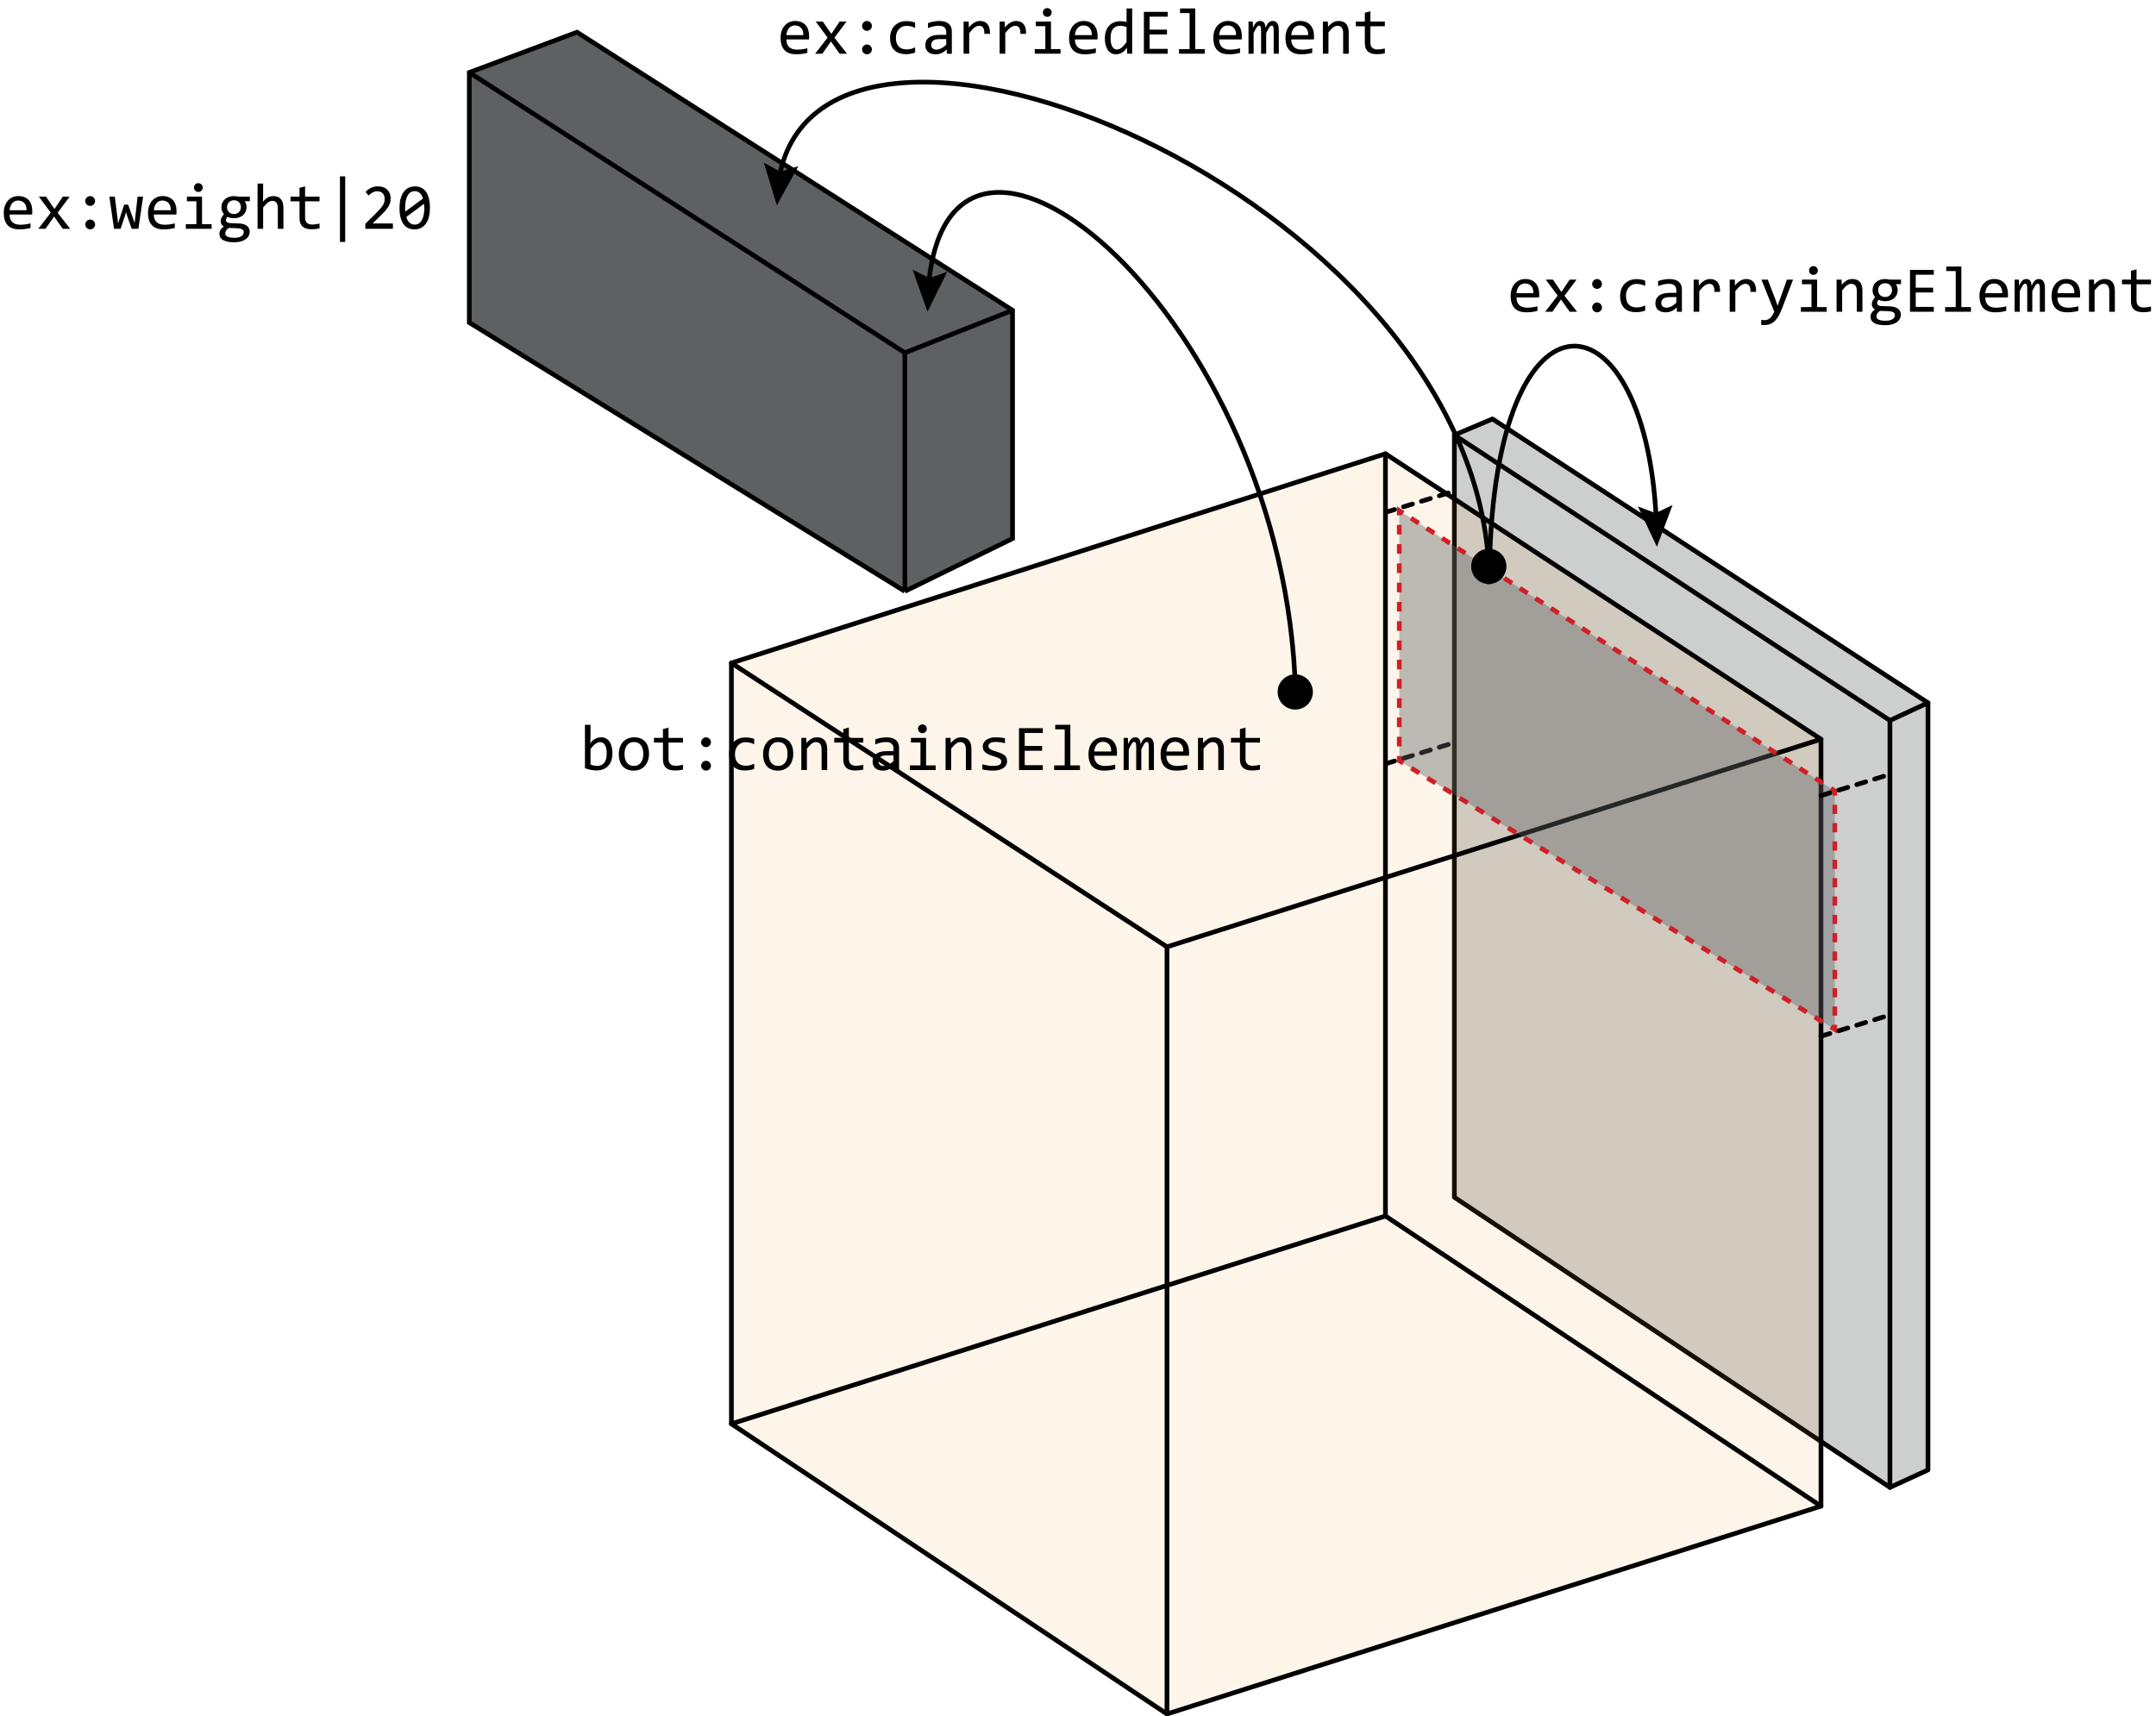 <?xml version="1.0" encoding="utf-8"?>
<!-- Generator: Adobe Illustrator 16.0.0, SVG Export Plug-In . SVG Version: 6.00 Build 0)  -->
<!DOCTYPE svg PUBLIC "-//W3C//DTD SVG 1.1//EN" "http://www.w3.org/Graphics/SVG/1.1/DTD/svg11.dtd">
<svg version="1.1" id="Layer_1" xmlns="http://www.w3.org/2000/svg" xmlns:xlink="http://www.w3.org/1999/xlink" x="0px" y="0px"
	 width="345.141px" height="274.785px" viewBox="0 0 345.141 274.785" enable-background="new 0 0 345.141 274.785"
	 xml:space="preserve">
<g>
	<g>
		<g opacity="0.8">
			<polygon fill="#C1C3C3" points="232.822,69.649 232.822,191.682 302.547,238.135 308.637,235.336 308.637,112.518 
				238.915,67.073 			"/>
		</g>
		<g>
			
				<polygon fill="none" stroke="#000000" stroke-width="0.75" stroke-linecap="round" stroke-linejoin="round" stroke-miterlimit="10" points="
				232.822,69.649 232.822,191.682 302.547,238.135 308.637,235.336 308.637,112.518 238.915,67.073 			"/>
		</g>
		
			<line fill="none" stroke="#000000" stroke-width="0.75" stroke-linecap="round" stroke-linejoin="round" stroke-miterlimit="10" x1="302.547" y1="115.348" x2="308.637" y2="112.518"/>
		
			<line fill="none" stroke="#000000" stroke-width="0.75" stroke-linecap="round" stroke-linejoin="round" stroke-miterlimit="10" x1="232.822" y1="69.649" x2="302.547" y2="115.348"/>
		
			<line fill="none" stroke="#000000" stroke-width="0.75" stroke-linecap="round" stroke-linejoin="round" stroke-miterlimit="10" x1="302.547" y1="115.348" x2="302.547" y2="238.135"/>
	</g>
	<g>
		<polygon opacity="0.1" fill="#F8982C" enable-background="new    " points="291.51,241.135 186.814,274.41 117.087,227.957 
			117.087,106.146 221.788,72.649 291.51,118.348 		"/>
		
			<polyline fill="none" stroke="#000000" stroke-width="0.75" stroke-linecap="round" stroke-linejoin="round" stroke-miterlimit="10" points="
			221.788,72.649 221.788,194.682 117.087,227.957 		"/>
		<g>
			
				<path fill="none" stroke="#000000" stroke-width="0.75" stroke-linecap="round" stroke-linejoin="round" stroke-miterlimit="10" d="
				M291.51,241.135"/>
			
				<polyline fill="none" stroke="#000000" stroke-width="0.75" stroke-linecap="round" stroke-linejoin="round" stroke-miterlimit="10" points="
				186.814,274.41 186.814,151.592 291.51,118.348 			"/>
		</g>
		
			<line fill="none" stroke="#000000" stroke-width="0.75" stroke-linecap="round" stroke-linejoin="round" stroke-miterlimit="10" x1="117.087" y1="106.146" x2="186.814" y2="151.592"/>
		
			<polygon fill="none" stroke="#000000" stroke-width="0.75" stroke-linecap="round" stroke-linejoin="round" stroke-miterlimit="10" points="
			291.51,241.135 186.814,274.41 117.087,227.957 117.087,106.146 221.788,72.649 291.51,118.348 		"/>
		
			<line fill="none" stroke="#000000" stroke-width="0.75" stroke-linecap="round" stroke-linejoin="round" stroke-miterlimit="10" x1="221.788" y1="194.682" x2="291.51" y2="241.135"/>
	</g>
	<g>
		
			<line fill="none" stroke="#000000" stroke-width="0.75" stroke-linecap="round" stroke-linejoin="round" stroke-miterlimit="10" stroke-dasharray="1.5" x1="221.812" y1="122.283" x2="232.822" y2="118.891"/>
		<polygon opacity="0.4" fill="#5D6162" enable-background="new    " points="293.726,164.816 224,121.791 224,81.75 
			293.726,126.625 		"/>
		<g>
			<g>
				<polyline fill="none" stroke="#CE2026" stroke-width="0.75" stroke-miterlimit="10" points="293.726,164.066 293.726,164.816 
					293.088,164.422 				"/>
				
					<line fill="none" stroke="#CE2026" stroke-width="0.75" stroke-miterlimit="10" stroke-dasharray="1.518,1.518" x1="291.795" y1="163.625" x2="225.288" y2="122.584"/>
				<polyline fill="none" stroke="#CE2026" stroke-width="0.75" stroke-miterlimit="10" points="224.64,122.186 224,121.791 
					224,121.041 				"/>
				
					<line fill="none" stroke="#CE2026" stroke-width="0.75" stroke-miterlimit="10" stroke-dasharray="1.542,1.542" x1="224" y1="119.5" x2="224" y2="83.271"/>
				<polyline fill="none" stroke="#CE2026" stroke-width="0.75" stroke-miterlimit="10" points="224,82.5 224,81.75 224.631,82.157 
									"/>
				
					<line fill="none" stroke="#CE2026" stroke-width="0.75" stroke-miterlimit="10" stroke-dasharray="1.48,1.48" x1="225.877" y1="82.958" x2="292.474" y2="125.818"/>
				<polyline fill="none" stroke="#CE2026" stroke-width="0.75" stroke-miterlimit="10" points="293.095,126.219 293.726,126.625 
					293.726,127.375 				"/>
				
					<line fill="none" stroke="#CE2026" stroke-width="0.75" stroke-miterlimit="10" stroke-dasharray="1.468,1.468" x1="293.726" y1="128.844" x2="293.726" y2="163.332"/>
			</g>
		</g>
		
			<line fill="none" stroke="#000000" stroke-width="0.75" stroke-linecap="round" stroke-linejoin="round" stroke-miterlimit="10" stroke-dasharray="1.5" x1="221.812" y1="82.02" x2="232.822" y2="78.628"/>
		
			<line fill="none" stroke="#000000" stroke-width="0.75" stroke-linecap="round" stroke-linejoin="round" stroke-miterlimit="10" stroke-dasharray="1.5" x1="291.5" y1="127.381" x2="302.51" y2="123.988"/>
		
			<line fill="none" stroke="#000000" stroke-width="0.75" stroke-linecap="round" stroke-linejoin="round" stroke-miterlimit="10" stroke-dasharray="1.5" x1="291.5" y1="165.904" x2="302.51" y2="162.512"/>
	</g>
</g>
<g enable-background="new    ">
	<path d="M129.525,5.755c0,0.127-0.002,0.232-0.005,0.318c-0.004,0.085-0.009,0.166-0.016,0.24h-3.614
		c0,0.527,0.146,0.931,0.44,1.213s0.718,0.423,1.271,0.423c0.15,0,0.301-0.006,0.451-0.018s0.296-0.028,0.436-0.049
		s0.274-0.044,0.402-0.069c0.128-0.025,0.247-0.054,0.356-0.084v0.732c-0.243,0.068-0.517,0.124-0.823,0.167
		c-0.306,0.043-0.623,0.063-0.951,0.063c-0.441,0-0.82-0.06-1.138-0.179c-0.318-0.12-0.579-0.293-0.782-0.521
		c-0.204-0.228-0.354-0.506-0.451-0.836c-0.098-0.33-0.146-0.703-0.146-1.12c0-0.362,0.052-0.705,0.157-1.028
		c0.104-0.322,0.256-0.606,0.456-0.851c0.2-0.244,0.445-0.438,0.736-0.582s0.62-0.216,0.989-0.216c0.359,0,0.677,0.057,0.954,0.17
		c0.276,0.112,0.51,0.272,0.7,0.479c0.189,0.206,0.333,0.458,0.431,0.753C129.476,5.059,129.525,5.39,129.525,5.755z M128.597,5.627
		c0.01-0.229-0.012-0.438-0.067-0.628s-0.139-0.353-0.254-0.49c-0.114-0.136-0.257-0.243-0.428-0.32
		c-0.171-0.076-0.369-0.115-0.595-0.115c-0.194,0-0.373,0.038-0.533,0.113s-0.299,0.181-0.415,0.317s-0.21,0.301-0.282,0.492
		c-0.071,0.191-0.116,0.402-0.133,0.631H128.597z"/>
	<path d="M135.59,8.601h-1.184l-1.389-1.964l-1.374,1.964h-1.154l1.995-2.584l-1.902-2.563h1.144l1.354,1.979l1.328-1.979h1.102
		l-1.933,2.584L135.59,8.601z"/>
	<path d="M138.79,3.36c0.105,0,0.207,0.021,0.302,0.064s0.179,0.1,0.251,0.172c0.071,0.072,0.129,0.155,0.171,0.251
		c0.043,0.096,0.064,0.197,0.064,0.303c0,0.109-0.021,0.211-0.064,0.305c-0.042,0.095-0.1,0.177-0.171,0.249
		c-0.072,0.072-0.156,0.128-0.251,0.169s-0.197,0.062-0.302,0.062c-0.11,0-0.211-0.021-0.305-0.062
		c-0.094-0.041-0.177-0.097-0.249-0.169c-0.072-0.072-0.128-0.154-0.169-0.249c-0.041-0.094-0.062-0.195-0.062-0.305
		c0-0.105,0.021-0.207,0.062-0.303s0.097-0.179,0.169-0.251c0.071-0.072,0.154-0.129,0.249-0.172
		C138.578,3.382,138.68,3.36,138.79,3.36z M138.79,7.119c0.105,0,0.207,0.021,0.302,0.063c0.096,0.043,0.179,0.101,0.251,0.172
		c0.071,0.072,0.129,0.156,0.171,0.252c0.043,0.096,0.064,0.196,0.064,0.302c0,0.109-0.021,0.211-0.064,0.306
		c-0.042,0.094-0.1,0.177-0.171,0.248c-0.072,0.072-0.156,0.129-0.251,0.17s-0.197,0.061-0.302,0.061
		c-0.11,0-0.211-0.02-0.305-0.061c-0.094-0.041-0.177-0.098-0.249-0.17c-0.072-0.071-0.128-0.154-0.169-0.248
		c-0.041-0.095-0.062-0.196-0.062-0.306c0-0.105,0.021-0.206,0.062-0.302s0.097-0.18,0.169-0.252
		c0.071-0.071,0.154-0.129,0.249-0.172C138.578,7.141,138.68,7.119,138.79,7.119z"/>
	<path d="M146.495,8.411c-0.232,0.089-0.471,0.154-0.715,0.197c-0.244,0.043-0.497,0.064-0.756,0.064
		c-0.813,0-1.439-0.221-1.879-0.662c-0.439-0.44-0.659-1.085-0.659-1.933c0-0.406,0.063-0.775,0.19-1.107
		c0.126-0.331,0.304-0.615,0.533-0.851c0.229-0.236,0.502-0.418,0.82-0.547c0.317-0.128,0.668-0.191,1.051-0.191
		c0.267,0,0.516,0.019,0.749,0.056c0.232,0.038,0.455,0.1,0.667,0.185v0.852c-0.222-0.116-0.449-0.201-0.679-0.254
		c-0.231-0.053-0.469-0.08-0.715-0.08c-0.229,0-0.445,0.044-0.648,0.131c-0.204,0.088-0.382,0.213-0.536,0.377
		c-0.153,0.164-0.275,0.364-0.364,0.6c-0.089,0.236-0.133,0.503-0.133,0.801c0,0.622,0.151,1.087,0.454,1.396
		c0.303,0.31,0.722,0.464,1.259,0.464c0.243,0,0.478-0.027,0.705-0.082c0.227-0.055,0.447-0.137,0.659-0.246V8.411z"/>
	<path d="M151.576,8.601l-0.021-0.692c-0.28,0.277-0.564,0.478-0.854,0.601c-0.289,0.123-0.592,0.184-0.91,0.184
		c-0.294,0-0.545-0.037-0.753-0.112s-0.38-0.179-0.515-0.311c-0.135-0.131-0.234-0.286-0.297-0.464
		c-0.063-0.178-0.095-0.37-0.095-0.579c0-0.516,0.192-0.92,0.577-1.213c0.384-0.292,0.953-0.438,1.705-0.438h1.066V5.124
		c0-0.304-0.097-0.547-0.292-0.73c-0.194-0.183-0.492-0.273-0.892-0.273c-0.291,0-0.577,0.032-0.859,0.097
		c-0.282,0.065-0.574,0.157-0.875,0.277V3.688c0.113-0.041,0.239-0.081,0.377-0.12c0.139-0.039,0.285-0.074,0.438-0.104
		c0.154-0.031,0.314-0.056,0.482-0.075c0.167-0.019,0.336-0.028,0.507-0.028c0.311,0,0.591,0.035,0.841,0.104
		s0.461,0.172,0.633,0.313c0.173,0.14,0.305,0.316,0.397,0.527c0.092,0.213,0.138,0.462,0.138,0.749v3.548H151.576z M151.479,6.258
		h-1.133c-0.222,0-0.414,0.022-0.574,0.066c-0.161,0.045-0.292,0.107-0.395,0.189s-0.179,0.181-0.228,0.295
		c-0.05,0.114-0.075,0.243-0.075,0.388c0,0.099,0.016,0.193,0.046,0.284s0.08,0.171,0.149,0.241
		c0.068,0.069,0.157,0.125,0.267,0.166c0.109,0.041,0.242,0.062,0.399,0.062c0.205,0,0.44-0.063,0.705-0.187
		c0.265-0.125,0.544-0.322,0.838-0.593V6.258z"/>
	<path d="M154.252,3.453h0.815l0.025,0.948c0.304-0.365,0.604-0.631,0.9-0.795c0.296-0.164,0.594-0.246,0.895-0.246
		c0.533,0,0.937,0.173,1.212,0.519c0.275,0.345,0.402,0.857,0.382,1.538h-0.902c0.01-0.451-0.056-0.778-0.197-0.982
		c-0.142-0.203-0.35-0.305-0.623-0.305c-0.12,0-0.24,0.021-0.361,0.064c-0.122,0.042-0.246,0.11-0.375,0.205
		c-0.128,0.094-0.264,0.214-0.407,0.361c-0.144,0.146-0.298,0.324-0.462,0.533v3.307h-0.902V3.453z"/>
	<path d="M160.025,3.453h0.815l0.025,0.948c0.304-0.365,0.604-0.631,0.9-0.795c0.296-0.164,0.594-0.246,0.895-0.246
		c0.533,0,0.937,0.173,1.212,0.519c0.275,0.345,0.402,0.857,0.382,1.538h-0.902c0.01-0.451-0.056-0.778-0.197-0.982
		c-0.142-0.203-0.35-0.305-0.623-0.305c-0.12,0-0.24,0.021-0.361,0.064c-0.122,0.042-0.246,0.11-0.375,0.205
		c-0.128,0.094-0.264,0.214-0.407,0.361c-0.144,0.146-0.298,0.324-0.462,0.533v3.307h-0.902V3.453z"/>
	<path d="M167.341,4.191h-1.523V3.453h2.425v4.404h1.533v0.743h-4.127V7.857h1.692V4.191z M167.654,1.295
		c0.099,0,0.191,0.018,0.276,0.054s0.16,0.086,0.223,0.151c0.063,0.064,0.113,0.139,0.149,0.223
		c0.036,0.084,0.054,0.176,0.054,0.274c0,0.096-0.018,0.187-0.054,0.271c-0.036,0.086-0.085,0.161-0.149,0.226
		c-0.063,0.065-0.138,0.115-0.223,0.151s-0.178,0.054-0.276,0.054c-0.1,0-0.192-0.018-0.277-0.054s-0.16-0.086-0.223-0.151
		c-0.063-0.064-0.113-0.14-0.149-0.226c-0.036-0.085-0.054-0.176-0.054-0.271c0-0.099,0.018-0.19,0.054-0.274
		c0.036-0.084,0.085-0.158,0.149-0.223c0.063-0.065,0.137-0.115,0.223-0.151S167.555,1.295,167.654,1.295z"/>
	<path d="M175.708,5.755c0,0.127-0.002,0.232-0.005,0.318c-0.004,0.085-0.009,0.166-0.016,0.24h-3.614
		c0,0.527,0.146,0.931,0.44,1.213s0.718,0.423,1.271,0.423c0.15,0,0.301-0.006,0.451-0.018s0.296-0.028,0.436-0.049
		c0.141-0.021,0.275-0.044,0.402-0.069c0.129-0.025,0.248-0.054,0.357-0.084v0.732c-0.243,0.068-0.518,0.124-0.823,0.167
		s-0.623,0.063-0.951,0.063c-0.44,0-0.82-0.06-1.138-0.179c-0.318-0.12-0.579-0.293-0.782-0.521
		c-0.204-0.228-0.354-0.506-0.451-0.836c-0.098-0.33-0.146-0.703-0.146-1.12c0-0.362,0.052-0.705,0.157-1.028
		c0.104-0.322,0.256-0.606,0.456-0.851c0.2-0.244,0.445-0.438,0.736-0.582s0.62-0.216,0.989-0.216c0.359,0,0.677,0.057,0.954,0.17
		c0.276,0.112,0.51,0.272,0.699,0.479c0.189,0.206,0.334,0.458,0.432,0.753C175.66,5.059,175.708,5.39,175.708,5.755z
		 M174.781,5.627c0.01-0.229-0.013-0.438-0.067-0.628s-0.139-0.353-0.254-0.49c-0.113-0.136-0.257-0.243-0.428-0.32
		c-0.171-0.076-0.369-0.115-0.595-0.115c-0.194,0-0.373,0.038-0.533,0.113s-0.299,0.181-0.415,0.317s-0.21,0.301-0.282,0.492
		c-0.071,0.191-0.116,0.402-0.133,0.631H174.781z"/>
	<path d="M176.872,6.135c0-0.438,0.061-0.826,0.18-1.167c0.12-0.34,0.29-0.627,0.511-0.861c0.22-0.233,0.485-0.411,0.794-0.533
		c0.311-0.121,0.654-0.182,1.033-0.182c0.164,0,0.326,0.01,0.484,0.031c0.16,0.02,0.316,0.053,0.47,0.097V1.356h0.897v7.244h-0.801
		l-0.029-0.975c-0.25,0.363-0.521,0.631-0.811,0.806c-0.291,0.174-0.605,0.261-0.943,0.261c-0.295,0-0.553-0.061-0.777-0.184
		c-0.224-0.123-0.41-0.297-0.559-0.521c-0.148-0.225-0.261-0.493-0.336-0.808S176.872,6.518,176.872,6.135z M177.786,6.078
		c0,0.622,0.091,1.086,0.273,1.392c0.184,0.307,0.441,0.459,0.777,0.459c0.225,0,0.463-0.101,0.715-0.303
		c0.251-0.201,0.516-0.5,0.792-0.896V4.34c-0.147-0.068-0.31-0.12-0.487-0.156s-0.354-0.054-0.527-0.054
		c-0.486,0-0.864,0.157-1.137,0.472C177.92,4.916,177.786,5.408,177.786,6.078z"/>
	<path d="M186.926,8.601h-3.81V1.899h3.81v0.77h-2.896v2.076h2.783v0.77h-2.783v2.307h2.896V8.601z"/>
	<path d="M190.433,2.089h-1.522V1.356h2.425v6.501h1.532v0.743h-4.127V7.857h1.692V2.089z"/>
	<path d="M198.8,5.755c0,0.127-0.002,0.232-0.005,0.318c-0.004,0.085-0.009,0.166-0.016,0.24h-3.614c0,0.527,0.146,0.931,0.44,1.213
		s0.718,0.423,1.271,0.423c0.15,0,0.301-0.006,0.451-0.018s0.296-0.028,0.436-0.049c0.141-0.021,0.275-0.044,0.402-0.069
		c0.129-0.025,0.248-0.054,0.357-0.084v0.732c-0.243,0.068-0.518,0.124-0.823,0.167s-0.623,0.063-0.951,0.063
		c-0.44,0-0.82-0.06-1.138-0.179c-0.318-0.12-0.579-0.293-0.782-0.521c-0.204-0.228-0.354-0.506-0.451-0.836
		c-0.098-0.33-0.146-0.703-0.146-1.12c0-0.362,0.052-0.705,0.157-1.028c0.104-0.322,0.256-0.606,0.455-0.851
		c0.201-0.244,0.445-0.438,0.736-0.582s0.62-0.216,0.989-0.216c0.359,0,0.677,0.057,0.954,0.17c0.276,0.112,0.51,0.272,0.699,0.479
		c0.189,0.206,0.334,0.458,0.432,0.753C198.751,5.059,198.8,5.39,198.8,5.755z M197.873,5.627c0.01-0.229-0.013-0.438-0.067-0.628
		s-0.139-0.353-0.254-0.49c-0.113-0.136-0.257-0.243-0.428-0.32c-0.171-0.076-0.369-0.115-0.595-0.115
		c-0.194,0-0.372,0.038-0.533,0.113s-0.299,0.181-0.415,0.317s-0.21,0.301-0.282,0.492c-0.071,0.191-0.116,0.402-0.133,0.631
		H197.873z"/>
	<path d="M203.897,8.601V4.904c0-0.161-0.006-0.292-0.019-0.396c-0.012-0.102-0.03-0.184-0.056-0.243
		c-0.026-0.06-0.059-0.102-0.098-0.126c-0.039-0.023-0.088-0.035-0.146-0.035c-0.068,0-0.132,0.021-0.189,0.062
		c-0.059,0.041-0.121,0.107-0.188,0.2c-0.066,0.092-0.141,0.214-0.221,0.366s-0.175,0.339-0.284,0.562v3.307h-0.815v-3.6
		c0-0.188-0.006-0.34-0.018-0.456s-0.031-0.206-0.057-0.271c-0.025-0.064-0.059-0.109-0.1-0.134
		c-0.041-0.023-0.091-0.035-0.148-0.035c-0.063,0-0.12,0.017-0.175,0.051s-0.115,0.096-0.183,0.185
		c-0.066,0.089-0.141,0.21-0.223,0.364s-0.18,0.351-0.292,0.59v3.307h-0.82V3.453h0.683l0.041,0.979
		c0.088-0.195,0.174-0.36,0.258-0.498c0.084-0.136,0.17-0.246,0.26-0.33c0.088-0.084,0.184-0.146,0.284-0.185s0.212-0.06,0.335-0.06
		c0.277,0,0.488,0.091,0.631,0.272c0.145,0.181,0.216,0.461,0.216,0.841c0.082-0.178,0.162-0.336,0.241-0.475
		c0.078-0.139,0.163-0.255,0.254-0.349c0.09-0.094,0.189-0.166,0.299-0.215c0.109-0.05,0.236-0.075,0.381-0.075
		c0.645,0,0.969,0.498,0.969,1.492v3.748H203.897z"/>
	<path d="M210.346,5.755c0,0.127-0.002,0.232-0.005,0.318c-0.004,0.085-0.009,0.166-0.016,0.24h-3.614
		c0,0.527,0.146,0.931,0.44,1.213s0.718,0.423,1.271,0.423c0.15,0,0.301-0.006,0.451-0.018s0.296-0.028,0.437-0.049
		c0.14-0.021,0.273-0.044,0.402-0.069c0.128-0.025,0.246-0.054,0.355-0.084v0.732c-0.242,0.068-0.517,0.124-0.822,0.167
		c-0.307,0.043-0.623,0.063-0.951,0.063c-0.441,0-0.82-0.06-1.139-0.179c-0.317-0.12-0.578-0.293-0.781-0.521
		s-0.354-0.506-0.451-0.836s-0.146-0.703-0.146-1.12c0-0.362,0.053-0.705,0.156-1.028c0.104-0.322,0.257-0.606,0.457-0.851
		c0.199-0.244,0.445-0.438,0.735-0.582s0.62-0.216,0.989-0.216c0.359,0,0.677,0.057,0.954,0.17c0.276,0.112,0.51,0.272,0.7,0.479
		c0.189,0.206,0.332,0.458,0.43,0.753C210.297,5.059,210.346,5.39,210.346,5.755z M209.418,5.627
		c0.01-0.229-0.012-0.438-0.066-0.628s-0.14-0.353-0.254-0.49c-0.115-0.136-0.258-0.243-0.429-0.32
		c-0.171-0.076-0.369-0.115-0.595-0.115c-0.194,0-0.373,0.038-0.533,0.113s-0.299,0.181-0.415,0.317s-0.21,0.301-0.282,0.492
		c-0.071,0.191-0.116,0.402-0.133,0.631H209.418z"/>
	<path d="M211.772,3.453h0.795l0.035,0.831c0.15-0.178,0.295-0.326,0.436-0.444c0.141-0.117,0.277-0.212,0.413-0.284
		c0.135-0.072,0.272-0.122,0.413-0.151c0.14-0.029,0.285-0.044,0.436-0.044c0.529,0,0.93,0.157,1.202,0.47
		c0.271,0.313,0.407,0.783,0.407,1.412v3.358h-0.893V5.314c0-0.403-0.074-0.702-0.225-0.895c-0.15-0.193-0.375-0.29-0.672-0.29
		c-0.109,0-0.217,0.017-0.32,0.049c-0.104,0.032-0.213,0.089-0.326,0.169c-0.112,0.08-0.234,0.189-0.366,0.325
		c-0.132,0.138-0.279,0.309-0.443,0.514v3.414h-0.892V3.453z"/>
	<path d="M221.692,8.528c-0.201,0.052-0.41,0.089-0.625,0.11c-0.216,0.022-0.435,0.034-0.656,0.034
		c-0.646,0-1.128-0.146-1.446-0.438c-0.317-0.293-0.477-0.741-0.477-1.347V4.202h-1.44V3.453h1.44V2.038l0.892-0.23v1.646h2.313
		v0.749h-2.313v2.614c0,0.369,0.099,0.646,0.295,0.828c0.197,0.183,0.486,0.274,0.869,0.274c0.164,0,0.344-0.013,0.539-0.039
		c0.194-0.025,0.397-0.065,0.609-0.12V8.528z"/>
</g>
<g>
	<g>
		<path fill="none" stroke="#000000" stroke-width="0.75" stroke-miterlimit="10" d="M238.415,93.497
			c0-49.922,24.883-47.961,26.721-10.43"/>
		<g>
			<polygon points="262.2,81.081 265.023,82.146 267.75,80.854 265.243,87.545 			"/>
		</g>
	</g>
</g>
<g>
	<polyline fill="#5D6162" points="144.853,94.668 162.091,86.224 162.091,49.678 92.369,5.158 75.129,11.602 75.129,51.645 
		144.853,94.668 	"/>
	
		<line fill="none" stroke="#000000" stroke-width="0.75" stroke-miterlimit="10" x1="75.129" y1="11.602" x2="144.853" y2="56.479"/>
	<path fill="none" stroke="#000000" stroke-width="0.75" stroke-miterlimit="10" d="M144.853,58.122"/>
	<polyline fill="none" stroke="#000000" stroke-width="0.75" stroke-miterlimit="10" points="144.853,94.668 162.091,86.224 
		162.091,49.678 92.369,5.158 75.129,11.602 75.129,51.645 144.853,94.668 	"/>
	
		<line fill="none" stroke="#000000" stroke-width="0.75" stroke-miterlimit="10" x1="144.853" y1="56.479" x2="162.091" y2="49.678"/>
	
		<line fill="none" stroke="#000000" stroke-width="0.75" stroke-miterlimit="10" x1="144.853" y1="56.479" x2="144.853" y2="94.668"/>
</g>
<g>
	<g>
		<path fill="none" stroke="#000000" stroke-width="0.75" stroke-miterlimit="10" d="M238.345,90.817
			C235.32,30.882,131.806-10.717,124.738,28.412"/>
		<g>
			<circle cx="238.334" cy="90.678" r="2.82"/>
		</g>
		<g>
			<polygon points="122.279,26.034 124.919,27.495 127.804,26.61 124.357,32.87 			"/>
		</g>
	</g>
</g>
<g enable-background="new    ">
	<path d="M246.398,47.066c0,0.127-0.002,0.232-0.005,0.318c-0.004,0.085-0.009,0.166-0.016,0.24h-3.614
		c0,0.527,0.146,0.931,0.44,1.213s0.718,0.423,1.271,0.423c0.15,0,0.301-0.006,0.451-0.018s0.296-0.028,0.436-0.049
		c0.141-0.021,0.275-0.044,0.402-0.069c0.129-0.025,0.248-0.054,0.357-0.084v0.732c-0.243,0.068-0.518,0.124-0.823,0.167
		s-0.623,0.063-0.951,0.063c-0.44,0-0.82-0.06-1.138-0.179c-0.318-0.12-0.579-0.293-0.782-0.521
		c-0.204-0.228-0.354-0.506-0.451-0.836c-0.098-0.33-0.146-0.703-0.146-1.12c0-0.362,0.052-0.705,0.157-1.028
		c0.104-0.322,0.256-0.606,0.455-0.851c0.201-0.244,0.445-0.438,0.736-0.582s0.62-0.216,0.989-0.216c0.359,0,0.677,0.057,0.954,0.17
		c0.276,0.112,0.51,0.272,0.699,0.479c0.189,0.206,0.334,0.458,0.432,0.753C246.349,46.37,246.398,46.701,246.398,47.066z
		 M245.47,46.938c0.01-0.229-0.013-0.438-0.067-0.628s-0.139-0.353-0.254-0.49c-0.113-0.136-0.257-0.243-0.428-0.32
		c-0.171-0.076-0.369-0.115-0.595-0.115c-0.194,0-0.372,0.038-0.533,0.113s-0.299,0.181-0.415,0.317s-0.21,0.301-0.282,0.492
		c-0.071,0.191-0.116,0.402-0.133,0.631H245.47z"/>
	<path d="M252.463,49.912h-1.185l-1.39-1.964l-1.373,1.964h-1.154l1.994-2.584l-1.902-2.563h1.145l1.354,1.979l1.327-1.979h1.103
		l-1.934,2.584L252.463,49.912z"/>
	<path d="M255.663,44.672c0.105,0,0.207,0.021,0.303,0.064s0.179,0.1,0.251,0.172c0.071,0.072,0.129,0.155,0.171,0.251
		c0.043,0.096,0.064,0.197,0.064,0.303c0,0.109-0.021,0.211-0.064,0.305c-0.042,0.095-0.1,0.177-0.171,0.249
		c-0.072,0.072-0.155,0.128-0.251,0.169s-0.197,0.062-0.303,0.062c-0.109,0-0.211-0.021-0.305-0.062
		c-0.095-0.041-0.178-0.097-0.249-0.169c-0.072-0.072-0.128-0.154-0.169-0.249c-0.041-0.094-0.063-0.195-0.063-0.305
		c0-0.105,0.021-0.207,0.063-0.303s0.097-0.179,0.169-0.251c0.071-0.072,0.154-0.129,0.249-0.172
		C255.452,44.693,255.553,44.672,255.663,44.672z M255.663,48.431c0.105,0,0.207,0.021,0.303,0.063
		c0.096,0.043,0.179,0.101,0.251,0.172c0.071,0.072,0.129,0.156,0.171,0.252c0.043,0.096,0.064,0.196,0.064,0.302
		c0,0.109-0.021,0.211-0.064,0.306c-0.042,0.094-0.1,0.177-0.171,0.248c-0.072,0.072-0.155,0.129-0.251,0.17
		s-0.197,0.061-0.303,0.061c-0.109,0-0.211-0.02-0.305-0.061c-0.095-0.041-0.178-0.098-0.249-0.17
		c-0.072-0.071-0.128-0.154-0.169-0.248c-0.041-0.095-0.063-0.196-0.063-0.306c0-0.105,0.021-0.206,0.063-0.302
		s0.097-0.18,0.169-0.252c0.071-0.071,0.154-0.129,0.249-0.172C255.452,48.452,255.553,48.431,255.663,48.431z"/>
	<path d="M263.368,49.723c-0.232,0.089-0.471,0.154-0.715,0.197s-0.496,0.064-0.756,0.064c-0.814,0-1.439-0.221-1.879-0.662
		c-0.439-0.44-0.659-1.085-0.659-1.933c0-0.406,0.063-0.775,0.19-1.107c0.125-0.331,0.303-0.615,0.533-0.851
		c0.229-0.236,0.502-0.418,0.82-0.547c0.316-0.128,0.668-0.191,1.051-0.191c0.266,0,0.516,0.019,0.748,0.056
		c0.232,0.038,0.455,0.1,0.666,0.185v0.852c-0.222-0.116-0.448-0.201-0.679-0.254c-0.231-0.053-0.47-0.08-0.716-0.08
		c-0.229,0-0.445,0.044-0.648,0.131c-0.203,0.088-0.381,0.213-0.535,0.377s-0.275,0.364-0.364,0.6
		c-0.089,0.236-0.134,0.503-0.134,0.801c0,0.622,0.152,1.087,0.454,1.396c0.303,0.31,0.722,0.464,1.259,0.464
		c0.242,0,0.478-0.027,0.705-0.082c0.227-0.055,0.447-0.137,0.658-0.246V49.723z"/>
	<path d="M268.449,49.912l-0.021-0.692c-0.28,0.277-0.564,0.478-0.854,0.601s-0.592,0.184-0.91,0.184
		c-0.294,0-0.545-0.037-0.754-0.112c-0.208-0.075-0.38-0.179-0.515-0.311c-0.136-0.131-0.234-0.286-0.298-0.464
		c-0.063-0.178-0.095-0.37-0.095-0.579c0-0.516,0.192-0.92,0.577-1.213c0.385-0.292,0.953-0.438,1.705-0.438h1.066v-0.451
		c0-0.304-0.098-0.547-0.293-0.73c-0.194-0.183-0.492-0.273-0.892-0.273c-0.291,0-0.577,0.032-0.858,0.097
		c-0.283,0.065-0.574,0.157-0.875,0.277V45c0.113-0.041,0.238-0.081,0.377-0.12s0.285-0.074,0.438-0.104
		c0.153-0.031,0.314-0.056,0.481-0.075c0.168-0.019,0.337-0.028,0.508-0.028c0.311,0,0.592,0.035,0.841,0.104
		s0.461,0.172,0.634,0.313c0.172,0.14,0.305,0.316,0.396,0.527c0.093,0.213,0.139,0.462,0.139,0.749v3.548H268.449z M268.352,47.569
		h-1.134c-0.222,0-0.413,0.022-0.574,0.066c-0.161,0.045-0.292,0.107-0.395,0.189s-0.179,0.181-0.228,0.295
		c-0.051,0.114-0.075,0.243-0.075,0.388c0,0.099,0.016,0.193,0.046,0.284c0.031,0.091,0.08,0.171,0.149,0.241
		c0.067,0.069,0.157,0.125,0.267,0.166s0.242,0.062,0.399,0.062c0.205,0,0.44-0.063,0.705-0.187
		c0.265-0.125,0.544-0.322,0.839-0.593V47.569z"/>
	<path d="M271.125,44.765h0.814l0.025,0.948c0.305-0.365,0.605-0.631,0.9-0.795c0.296-0.164,0.594-0.246,0.895-0.246
		c0.533,0,0.938,0.173,1.213,0.519c0.275,0.345,0.402,0.857,0.382,1.538h-0.902c0.011-0.451-0.056-0.778-0.197-0.982
		c-0.142-0.203-0.35-0.305-0.623-0.305c-0.12,0-0.24,0.021-0.361,0.064c-0.122,0.042-0.246,0.11-0.374,0.205
		c-0.129,0.094-0.264,0.214-0.408,0.361c-0.143,0.146-0.297,0.324-0.461,0.533v3.307h-0.902V44.765z"/>
	<path d="M276.898,44.765h0.815l0.025,0.948c0.305-0.365,0.604-0.631,0.9-0.795c0.295-0.164,0.594-0.246,0.895-0.246
		c0.533,0,0.938,0.173,1.213,0.519c0.274,0.345,0.402,0.857,0.381,1.538h-0.902c0.011-0.451-0.055-0.778-0.197-0.982
		c-0.142-0.203-0.35-0.305-0.623-0.305c-0.119,0-0.24,0.021-0.361,0.064c-0.121,0.042-0.246,0.11-0.374,0.205
		c-0.128,0.094-0.264,0.214-0.407,0.361c-0.144,0.146-0.298,0.324-0.462,0.533v3.307h-0.902V44.765z"/>
	<path d="M287.04,44.765l-1.754,4.604c-0.182,0.468-0.368,0.871-0.561,1.209c-0.193,0.339-0.404,0.616-0.634,0.834
		c-0.229,0.217-0.48,0.377-0.753,0.479c-0.274,0.104-0.58,0.154-0.918,0.154c-0.09,0-0.17-0.002-0.242-0.005
		c-0.07-0.004-0.15-0.009-0.234-0.016v-0.81c0.074,0.01,0.156,0.02,0.246,0.027c0.088,0.009,0.182,0.014,0.281,0.014
		c0.164,0,0.316-0.024,0.459-0.072c0.142-0.048,0.275-0.126,0.402-0.233s0.248-0.247,0.363-0.418c0.117-0.171,0.229-0.378,0.34-0.62
		l-2.057-5.147h1.016l1.302,3.404l0.261,0.8l0.299-0.82l1.204-3.384H287.04z"/>
	<path d="M289.987,45.503h-1.522v-0.738h2.425v4.404h1.533v0.743h-4.127v-0.743h1.691V45.503z M290.3,42.606
		c0.099,0,0.19,0.018,0.276,0.054s0.16,0.086,0.223,0.151c0.064,0.064,0.113,0.139,0.149,0.223s0.054,0.176,0.054,0.274
		c0,0.096-0.018,0.187-0.054,0.271c-0.036,0.086-0.085,0.161-0.149,0.226c-0.063,0.065-0.137,0.115-0.223,0.151
		s-0.178,0.054-0.276,0.054c-0.1,0-0.192-0.018-0.277-0.054s-0.159-0.086-0.223-0.151c-0.063-0.064-0.112-0.14-0.149-0.226
		c-0.035-0.085-0.053-0.176-0.053-0.271c0-0.099,0.018-0.19,0.053-0.274c0.037-0.084,0.086-0.158,0.149-0.223
		c0.063-0.065,0.138-0.115,0.223-0.151S290.201,42.606,290.3,42.606z"/>
	<path d="M294.006,44.765h0.795l0.036,0.831c0.15-0.178,0.296-0.326,0.437-0.444c0.139-0.117,0.277-0.212,0.412-0.284
		s0.272-0.122,0.412-0.151c0.141-0.029,0.285-0.044,0.436-0.044c0.53,0,0.932,0.157,1.203,0.47s0.408,0.783,0.408,1.412v3.358
		h-0.893v-3.286c0-0.403-0.076-0.702-0.227-0.895c-0.15-0.193-0.373-0.29-0.671-0.29c-0.109,0-0.216,0.017-0.32,0.049
		s-0.213,0.089-0.325,0.169c-0.113,0.08-0.235,0.189-0.367,0.325c-0.131,0.138-0.279,0.309-0.443,0.514v3.414h-0.893V44.765z"/>
	<path d="M303.487,45.492c0.096,0.12,0.17,0.26,0.223,0.418c0.053,0.159,0.08,0.331,0.08,0.516c0,0.267-0.049,0.51-0.146,0.73
		s-0.235,0.409-0.413,0.566s-0.39,0.279-0.638,0.367c-0.248,0.087-0.521,0.131-0.818,0.131c-0.215,0-0.417-0.023-0.604-0.069
		c-0.188-0.047-0.337-0.104-0.446-0.172c-0.064,0.096-0.119,0.187-0.164,0.271c-0.045,0.086-0.066,0.182-0.066,0.287
		c0,0.13,0.063,0.237,0.188,0.323c0.124,0.085,0.289,0.132,0.494,0.139l1.354,0.051c0.256,0.007,0.493,0.039,0.71,0.098
		c0.218,0.058,0.403,0.142,0.56,0.251c0.154,0.109,0.276,0.244,0.363,0.405c0.088,0.16,0.131,0.347,0.131,0.559
		c0,0.229-0.05,0.446-0.148,0.651c-0.1,0.205-0.252,0.385-0.459,0.541c-0.207,0.155-0.469,0.279-0.787,0.371
		c-0.318,0.093-0.695,0.139-1.133,0.139c-0.418,0-0.771-0.033-1.064-0.1c-0.292-0.067-0.532-0.159-0.72-0.277
		c-0.188-0.118-0.325-0.258-0.41-0.42c-0.086-0.163-0.128-0.341-0.128-0.536c0-0.25,0.058-0.469,0.174-0.656
		s0.295-0.369,0.538-0.543c-0.089-0.041-0.165-0.093-0.23-0.154s-0.118-0.129-0.159-0.202c-0.041-0.074-0.071-0.151-0.092-0.233
		s-0.031-0.162-0.031-0.241c0-0.222,0.053-0.426,0.156-0.61c0.104-0.185,0.229-0.358,0.372-0.522
		c-0.065-0.079-0.122-0.155-0.172-0.231c-0.05-0.074-0.093-0.156-0.128-0.243c-0.036-0.087-0.063-0.181-0.082-0.282
		c-0.02-0.101-0.028-0.216-0.028-0.346c0-0.267,0.049-0.51,0.146-0.73c0.098-0.221,0.234-0.409,0.41-0.566
		c0.177-0.157,0.389-0.279,0.637-0.367c0.248-0.087,0.521-0.131,0.822-0.131c0.127,0,0.248,0.009,0.364,0.026
		c0.116,0.017,0.219,0.039,0.308,0.066h1.866v0.728H303.487z M300.39,50.655c0,0.243,0.126,0.42,0.379,0.531
		c0.253,0.11,0.605,0.166,1.057,0.166c0.283,0,0.522-0.025,0.715-0.077c0.193-0.051,0.349-0.118,0.467-0.202s0.202-0.18,0.254-0.287
		c0.051-0.107,0.077-0.218,0.077-0.331c0-0.208-0.086-0.362-0.257-0.461s-0.433-0.157-0.784-0.174l-1.344-0.047
		c-0.112,0.075-0.205,0.148-0.279,0.221c-0.073,0.072-0.131,0.145-0.172,0.218s-0.07,0.147-0.087,0.221S300.39,50.58,300.39,50.655z
		 M300.662,46.446c0,0.164,0.027,0.314,0.082,0.451s0.132,0.253,0.23,0.349s0.216,0.17,0.352,0.223
		c0.135,0.054,0.284,0.08,0.448,0.08c0.178,0,0.336-0.03,0.475-0.09s0.254-0.141,0.349-0.244c0.094-0.102,0.165-0.22,0.216-0.354
		c0.049-0.133,0.074-0.271,0.074-0.415c0-0.164-0.027-0.314-0.082-0.451s-0.133-0.253-0.231-0.349s-0.216-0.17-0.351-0.223
		c-0.135-0.054-0.285-0.08-0.449-0.08c-0.178,0-0.336,0.031-0.475,0.093c-0.138,0.062-0.254,0.143-0.348,0.243
		s-0.166,0.218-0.216,0.352C300.686,46.164,300.662,46.303,300.662,46.446z"/>
	<path d="M309.573,49.912h-3.811v-6.701h3.811v0.77h-2.896v2.076h2.783v0.77h-2.783v2.307h2.896V49.912z"/>
	<path d="M313.079,43.4h-1.522v-0.732h2.425v6.501h1.533v0.743h-4.127v-0.743h1.691V43.4z"/>
	<path d="M321.446,47.066c0,0.127-0.002,0.232-0.004,0.318c-0.004,0.085-0.01,0.166-0.016,0.24h-3.615
		c0,0.527,0.146,0.931,0.441,1.213c0.293,0.282,0.717,0.423,1.271,0.423c0.15,0,0.301-0.006,0.451-0.018s0.295-0.028,0.436-0.049
		s0.274-0.044,0.402-0.069c0.129-0.025,0.247-0.054,0.356-0.084v0.732c-0.243,0.068-0.517,0.124-0.823,0.167
		c-0.306,0.043-0.623,0.063-0.951,0.063c-0.44,0-0.82-0.06-1.138-0.179c-0.317-0.12-0.579-0.293-0.782-0.521
		s-0.354-0.506-0.451-0.836s-0.146-0.703-0.146-1.12c0-0.362,0.053-0.705,0.157-1.028c0.104-0.322,0.257-0.606,0.456-0.851
		c0.2-0.244,0.445-0.438,0.736-0.582c0.29-0.144,0.619-0.216,0.988-0.216c0.359,0,0.678,0.057,0.955,0.17
		c0.275,0.112,0.51,0.272,0.699,0.479c0.189,0.206,0.333,0.458,0.431,0.753C321.397,46.37,321.446,46.701,321.446,47.066z
		 M320.518,46.938c0.01-0.229-0.012-0.438-0.066-0.628s-0.139-0.353-0.254-0.49c-0.114-0.136-0.258-0.243-0.428-0.32
		c-0.172-0.076-0.369-0.115-0.596-0.115c-0.193,0-0.372,0.038-0.533,0.113c-0.16,0.075-0.299,0.181-0.414,0.317
		c-0.117,0.137-0.211,0.301-0.283,0.492c-0.07,0.191-0.115,0.402-0.133,0.631H320.518z"/>
	<path d="M326.542,49.912v-3.696c0-0.161-0.006-0.292-0.019-0.396c-0.012-0.102-0.03-0.184-0.056-0.243
		c-0.026-0.06-0.058-0.102-0.098-0.126c-0.039-0.023-0.088-0.035-0.146-0.035c-0.068,0-0.133,0.021-0.19,0.062
		s-0.12,0.107-0.187,0.2c-0.066,0.092-0.141,0.214-0.221,0.366s-0.176,0.339-0.285,0.562v3.307h-0.814v-3.6
		c0-0.188-0.006-0.34-0.018-0.456c-0.013-0.116-0.031-0.206-0.057-0.271c-0.025-0.064-0.06-0.109-0.101-0.134
		c-0.041-0.023-0.091-0.035-0.148-0.035c-0.062,0-0.12,0.017-0.175,0.051s-0.115,0.096-0.182,0.185s-0.141,0.21-0.223,0.364
		s-0.18,0.351-0.293,0.59v3.307h-0.82v-5.147h0.683l0.041,0.979c0.089-0.195,0.175-0.36,0.259-0.498
		c0.084-0.136,0.17-0.246,0.259-0.33s0.184-0.146,0.284-0.185c0.102-0.039,0.213-0.06,0.336-0.06c0.277,0,0.487,0.091,0.631,0.272
		c0.144,0.181,0.215,0.461,0.215,0.841c0.082-0.178,0.162-0.336,0.241-0.475s0.163-0.255,0.254-0.349s0.19-0.166,0.3-0.215
		c0.109-0.05,0.236-0.075,0.38-0.075c0.646,0,0.969,0.498,0.969,1.492v3.748H326.542z"/>
	<path d="M332.993,47.066c0,0.127-0.002,0.232-0.006,0.318c-0.004,0.085-0.008,0.166-0.016,0.24h-3.613
		c0,0.527,0.146,0.931,0.439,1.213c0.295,0.282,0.719,0.423,1.271,0.423c0.15,0,0.301-0.006,0.451-0.018s0.297-0.028,0.437-0.049
		s0.274-0.044,0.402-0.069s0.247-0.054,0.356-0.084v0.732c-0.242,0.068-0.518,0.124-0.822,0.167
		c-0.307,0.043-0.623,0.063-0.951,0.063c-0.441,0-0.82-0.06-1.139-0.179c-0.318-0.12-0.578-0.293-0.781-0.521
		c-0.204-0.228-0.354-0.506-0.451-0.836c-0.098-0.33-0.146-0.703-0.146-1.12c0-0.362,0.052-0.705,0.156-1.028
		c0.104-0.322,0.256-0.606,0.456-0.851s0.445-0.438,0.735-0.582c0.291-0.144,0.621-0.216,0.99-0.216c0.359,0,0.676,0.057,0.953,0.17
		c0.277,0.112,0.51,0.272,0.7,0.479c0.189,0.206,0.333,0.458,0.431,0.753C332.944,46.37,332.993,46.701,332.993,47.066z
		 M332.065,46.938c0.01-0.229-0.013-0.438-0.067-0.628s-0.14-0.353-0.254-0.49c-0.114-0.136-0.257-0.243-0.429-0.32
		c-0.17-0.076-0.369-0.115-0.594-0.115c-0.195,0-0.373,0.038-0.533,0.113c-0.161,0.075-0.299,0.181-0.416,0.317
		c-0.115,0.137-0.209,0.301-0.281,0.492s-0.117,0.402-0.133,0.631H332.065z"/>
	<path d="M334.417,44.765h0.795l0.036,0.831c0.15-0.178,0.295-0.326,0.436-0.444c0.14-0.117,0.277-0.212,0.412-0.284
		s0.273-0.122,0.413-0.151s0.285-0.044,0.436-0.044c0.53,0,0.931,0.157,1.202,0.47s0.408,0.783,0.408,1.412v3.358h-0.893v-3.286
		c0-0.403-0.075-0.702-0.226-0.895c-0.15-0.193-0.374-0.29-0.671-0.29c-0.109,0-0.217,0.017-0.32,0.049
		c-0.105,0.032-0.213,0.089-0.326,0.169s-0.234,0.189-0.367,0.325c-0.131,0.138-0.279,0.309-0.443,0.514v3.414h-0.892V44.765z"/>
	<path d="M344.338,49.84c-0.202,0.052-0.41,0.089-0.625,0.11c-0.217,0.022-0.436,0.034-0.656,0.034
		c-0.646,0-1.129-0.146-1.447-0.438c-0.316-0.293-0.477-0.741-0.477-1.347v-2.686h-1.439v-0.749h1.439V43.35l0.893-0.23v1.646h2.313
		v0.749h-2.313v2.614c0,0.369,0.098,0.646,0.295,0.828c0.196,0.183,0.486,0.274,0.869,0.274c0.164,0,0.344-0.013,0.538-0.039
		c0.194-0.025,0.397-0.065,0.61-0.12V49.84z"/>
</g>
<g>
	<g>
		<path fill="none" stroke="#000000" stroke-width="0.75" stroke-miterlimit="10" d="M207.396,110.917
			c-1.563-60.003-55.049-104.371-58.723-65.475"/>
		<g>
			<circle cx="207.351" cy="110.782" r="2.82"/>
		</g>
		<g>
			<polygon points="146.093,43.176 148.795,44.519 151.638,43.506 148.474,49.913 			"/>
		</g>
	</g>
</g>
<g enable-background="new    ">
	<path d="M98.039,120.617c0,0.428-0.059,0.81-0.177,1.146c-0.118,0.337-0.286,0.622-0.502,0.856
		c-0.217,0.234-0.481,0.414-0.792,0.538c-0.312,0.125-0.662,0.188-1.051,0.188c-0.304,0-0.615-0.029-0.933-0.087
		c-0.318-0.059-0.632-0.15-0.943-0.277v-6.941h0.892v1.994l-0.041,0.953c0.256-0.345,0.531-0.588,0.823-0.73
		c0.292-0.142,0.606-0.213,0.941-0.213c0.294,0,0.552,0.063,0.774,0.186s0.409,0.296,0.559,0.52c0.15,0.225,0.263,0.494,0.338,0.811
		S98.039,120.228,98.039,120.617z M97.126,120.658c0-0.27-0.02-0.518-0.059-0.743c-0.039-0.226-0.102-0.419-0.187-0.579
		c-0.085-0.161-0.195-0.287-0.328-0.377c-0.133-0.091-0.292-0.137-0.477-0.137c-0.113,0-0.228,0.019-0.344,0.055
		c-0.116,0.035-0.237,0.096-0.361,0.179c-0.125,0.084-0.256,0.195-0.395,0.334c-0.138,0.138-0.286,0.31-0.443,0.515v2.497
		c0.174,0.068,0.352,0.122,0.533,0.161c0.181,0.04,0.354,0.06,0.518,0.06c0.205,0,0.4-0.032,0.587-0.098
		c0.186-0.064,0.35-0.174,0.492-0.325c0.142-0.152,0.254-0.354,0.338-0.605C97.084,121.343,97.126,121.031,97.126,120.658z"/>
	<path d="M103.894,120.668c0,0.4-0.056,0.767-0.169,1.101c-0.112,0.333-0.275,0.618-0.487,0.855
		c-0.212,0.238-0.47,0.423-0.774,0.554c-0.305,0.132-0.65,0.197-1.036,0.197c-0.369,0-0.7-0.057-0.992-0.171
		c-0.292-0.115-0.54-0.283-0.744-0.505c-0.203-0.223-0.359-0.498-0.466-0.826c-0.108-0.328-0.162-0.705-0.162-1.133
		c0-0.4,0.057-0.765,0.169-1.095c0.113-0.33,0.275-0.613,0.487-0.851c0.212-0.238,0.47-0.423,0.774-0.554
		c0.304-0.132,0.649-0.198,1.035-0.198c0.369,0,0.7,0.058,0.992,0.172c0.292,0.115,0.54,0.282,0.744,0.503
		c0.203,0.221,0.359,0.495,0.466,0.823C103.84,119.869,103.894,120.245,103.894,120.668z M102.981,120.709
		c0-0.317-0.035-0.595-0.105-0.833c-0.07-0.237-0.17-0.436-0.3-0.595c-0.13-0.158-0.288-0.278-0.474-0.358
		c-0.186-0.08-0.394-0.12-0.623-0.12c-0.267,0-0.495,0.052-0.685,0.156c-0.19,0.104-0.345,0.243-0.467,0.418
		c-0.121,0.174-0.21,0.376-0.267,0.607c-0.056,0.23-0.084,0.473-0.084,0.725c0,0.318,0.035,0.597,0.105,0.836
		c0.07,0.239,0.17,0.438,0.3,0.598s0.287,0.278,0.472,0.358c0.185,0.081,0.393,0.121,0.626,0.121c0.267,0,0.495-0.053,0.684-0.156
		c0.19-0.104,0.345-0.244,0.467-0.418c0.121-0.175,0.21-0.377,0.267-0.607C102.953,121.209,102.981,120.966,102.981,120.709z"/>
	<path d="M109.333,123.211c-0.202,0.052-0.41,0.089-0.625,0.11c-0.216,0.022-0.435,0.034-0.656,0.034
		c-0.646,0-1.128-0.146-1.446-0.438c-0.317-0.293-0.477-0.741-0.477-1.347v-2.686h-1.44v-0.749h1.44v-1.415l0.892-0.23v1.646h2.312
		v0.749h-2.312v2.614c0,0.369,0.098,0.646,0.295,0.828c0.196,0.183,0.486,0.274,0.869,0.274c0.164,0,0.344-0.013,0.539-0.039
		c0.195-0.025,0.398-0.065,0.61-0.12V123.211z"/>
	<path d="M113.025,118.043c0.105,0,0.207,0.021,0.302,0.064s0.179,0.1,0.251,0.172c0.071,0.072,0.129,0.155,0.171,0.251
		c0.043,0.096,0.064,0.197,0.064,0.303c0,0.109-0.021,0.211-0.064,0.305c-0.042,0.095-0.1,0.177-0.171,0.249
		c-0.072,0.072-0.156,0.128-0.251,0.169s-0.197,0.062-0.302,0.062c-0.11,0-0.211-0.021-0.305-0.062
		c-0.094-0.041-0.177-0.097-0.249-0.169c-0.072-0.072-0.128-0.154-0.169-0.249c-0.041-0.094-0.062-0.195-0.062-0.305
		c0-0.105,0.021-0.207,0.062-0.303s0.097-0.179,0.169-0.251c0.071-0.072,0.154-0.129,0.249-0.172
		C112.814,118.064,112.916,118.043,113.025,118.043z M113.025,121.802c0.105,0,0.207,0.021,0.302,0.063
		c0.096,0.043,0.179,0.101,0.251,0.172c0.071,0.072,0.129,0.156,0.171,0.252c0.043,0.096,0.064,0.196,0.064,0.302
		c0,0.109-0.021,0.211-0.064,0.306c-0.042,0.094-0.1,0.177-0.171,0.248c-0.072,0.072-0.156,0.129-0.251,0.17
		s-0.197,0.061-0.302,0.061c-0.11,0-0.211-0.02-0.305-0.061c-0.094-0.041-0.177-0.098-0.249-0.17
		c-0.072-0.071-0.128-0.154-0.169-0.248c-0.041-0.095-0.062-0.196-0.062-0.306c0-0.105,0.021-0.206,0.062-0.302
		s0.097-0.18,0.169-0.252c0.071-0.071,0.154-0.129,0.249-0.172C112.814,121.823,112.916,121.802,113.025,121.802z"/>
	<path d="M120.731,123.094c-0.232,0.089-0.471,0.154-0.715,0.197c-0.244,0.043-0.497,0.064-0.756,0.064
		c-0.813,0-1.439-0.221-1.879-0.662c-0.439-0.44-0.659-1.085-0.659-1.933c0-0.406,0.063-0.775,0.19-1.107
		c0.126-0.331,0.304-0.615,0.533-0.851c0.229-0.236,0.502-0.418,0.82-0.547c0.317-0.128,0.668-0.191,1.051-0.191
		c0.267,0,0.516,0.019,0.749,0.056c0.232,0.038,0.455,0.1,0.667,0.185v0.852c-0.222-0.116-0.449-0.201-0.679-0.254
		c-0.231-0.053-0.469-0.08-0.715-0.08c-0.229,0-0.445,0.044-0.648,0.131c-0.204,0.088-0.382,0.213-0.536,0.377
		c-0.153,0.164-0.275,0.364-0.364,0.6c-0.089,0.236-0.133,0.503-0.133,0.801c0,0.622,0.151,1.087,0.454,1.396
		c0.303,0.31,0.722,0.464,1.259,0.464c0.243,0,0.478-0.027,0.705-0.082c0.227-0.055,0.447-0.137,0.659-0.246V123.094z"/>
	<path d="M126.986,120.668c0,0.4-0.056,0.767-0.169,1.101c-0.112,0.333-0.275,0.618-0.487,0.855
		c-0.212,0.238-0.47,0.423-0.774,0.554c-0.305,0.132-0.65,0.197-1.036,0.197c-0.369,0-0.7-0.057-0.992-0.171
		c-0.292-0.115-0.54-0.283-0.744-0.505c-0.203-0.223-0.359-0.498-0.466-0.826c-0.108-0.328-0.162-0.705-0.162-1.133
		c0-0.4,0.057-0.765,0.169-1.095c0.113-0.33,0.275-0.613,0.487-0.851c0.212-0.238,0.47-0.423,0.774-0.554
		c0.304-0.132,0.649-0.198,1.035-0.198c0.369,0,0.7,0.058,0.992,0.172c0.292,0.115,0.54,0.282,0.744,0.503
		c0.203,0.221,0.359,0.495,0.466,0.823C126.932,119.869,126.986,120.245,126.986,120.668z M126.073,120.709
		c0-0.317-0.035-0.595-0.105-0.833c-0.07-0.237-0.17-0.436-0.3-0.595c-0.13-0.158-0.288-0.278-0.474-0.358
		c-0.186-0.08-0.394-0.12-0.623-0.12c-0.267,0-0.495,0.052-0.685,0.156c-0.19,0.104-0.345,0.243-0.467,0.418
		c-0.121,0.174-0.21,0.376-0.267,0.607c-0.056,0.23-0.084,0.473-0.084,0.725c0,0.318,0.035,0.597,0.105,0.836
		c0.07,0.239,0.17,0.438,0.3,0.598s0.287,0.278,0.472,0.358c0.185,0.081,0.393,0.121,0.626,0.121c0.267,0,0.495-0.053,0.684-0.156
		c0.19-0.104,0.345-0.244,0.467-0.418c0.121-0.175,0.21-0.377,0.267-0.607C126.045,121.209,126.073,120.966,126.073,120.709z"/>
	<path d="M128.278,118.136h0.795l0.036,0.831c0.15-0.178,0.295-0.326,0.436-0.444c0.14-0.117,0.277-0.212,0.413-0.284
		c0.135-0.072,0.272-0.122,0.413-0.151s0.285-0.044,0.436-0.044c0.53,0,0.931,0.157,1.203,0.47c0.271,0.313,0.408,0.783,0.408,1.412
		v3.358h-0.893v-3.286c0-0.403-0.075-0.702-0.226-0.895c-0.15-0.193-0.374-0.29-0.671-0.29c-0.109,0-0.216,0.017-0.32,0.049
		c-0.104,0.032-0.213,0.089-0.326,0.169s-0.235,0.189-0.367,0.325c-0.131,0.138-0.279,0.309-0.443,0.514v3.414h-0.892V118.136z"/>
	<path d="M138.198,123.211c-0.202,0.052-0.41,0.089-0.625,0.11c-0.216,0.022-0.435,0.034-0.656,0.034
		c-0.646,0-1.128-0.146-1.446-0.438c-0.317-0.293-0.477-0.741-0.477-1.347v-2.686h-1.44v-0.749h1.44v-1.415l0.892-0.23v1.646h2.312
		v0.749h-2.312v2.614c0,0.369,0.098,0.646,0.295,0.828c0.196,0.183,0.486,0.274,0.869,0.274c0.164,0,0.344-0.013,0.539-0.039
		c0.195-0.025,0.398-0.065,0.61-0.12V123.211z"/>
	<path d="M143.13,123.283l-0.021-0.692c-0.28,0.277-0.564,0.478-0.854,0.601c-0.289,0.123-0.592,0.184-0.91,0.184
		c-0.294,0-0.545-0.037-0.753-0.112s-0.38-0.179-0.515-0.311c-0.135-0.131-0.234-0.286-0.297-0.464
		c-0.063-0.178-0.095-0.37-0.095-0.579c0-0.516,0.192-0.92,0.577-1.213c0.384-0.292,0.953-0.438,1.705-0.438h1.066v-0.451
		c0-0.304-0.097-0.547-0.292-0.73c-0.194-0.183-0.492-0.273-0.892-0.273c-0.291,0-0.577,0.032-0.859,0.097
		c-0.282,0.065-0.574,0.157-0.875,0.277v-0.806c0.113-0.041,0.239-0.081,0.377-0.12c0.139-0.039,0.285-0.074,0.438-0.104
		c0.154-0.031,0.314-0.056,0.482-0.075c0.167-0.019,0.336-0.028,0.507-0.028c0.311,0,0.591,0.035,0.841,0.104
		s0.461,0.172,0.633,0.313c0.173,0.14,0.305,0.316,0.397,0.527c0.092,0.213,0.138,0.462,0.138,0.749v3.548H143.13z M143.033,120.94
		H141.9c-0.222,0-0.414,0.022-0.574,0.066c-0.161,0.045-0.292,0.107-0.395,0.189s-0.179,0.181-0.228,0.295
		c-0.05,0.114-0.075,0.243-0.075,0.388c0,0.099,0.016,0.193,0.046,0.284s0.08,0.171,0.149,0.241
		c0.068,0.069,0.157,0.125,0.267,0.166c0.109,0.041,0.242,0.062,0.399,0.062c0.205,0,0.44-0.063,0.705-0.187
		c0.265-0.125,0.544-0.322,0.838-0.593V120.94z"/>
	<path d="M147.35,118.874h-1.523v-0.738h2.425v4.404h1.533v0.743h-4.127v-0.743h1.692V118.874z M147.663,115.978
		c0.099,0,0.191,0.018,0.276,0.054s0.16,0.086,0.223,0.151c0.063,0.064,0.113,0.139,0.149,0.223
		c0.036,0.084,0.054,0.176,0.054,0.274c0,0.096-0.018,0.187-0.054,0.271c-0.036,0.086-0.085,0.161-0.149,0.226
		c-0.063,0.065-0.138,0.115-0.223,0.151s-0.178,0.054-0.276,0.054c-0.1,0-0.192-0.018-0.277-0.054s-0.16-0.086-0.223-0.151
		c-0.063-0.064-0.113-0.14-0.149-0.226c-0.036-0.085-0.054-0.176-0.054-0.271c0-0.099,0.018-0.19,0.054-0.274
		c0.036-0.084,0.085-0.158,0.149-0.223c0.063-0.065,0.137-0.115,0.223-0.151S147.563,115.978,147.663,115.978z"/>
	<path d="M151.37,118.136h0.795l0.036,0.831c0.15-0.178,0.295-0.326,0.436-0.444c0.14-0.117,0.277-0.212,0.413-0.284
		c0.135-0.072,0.272-0.122,0.413-0.151s0.285-0.044,0.436-0.044c0.53,0,0.931,0.157,1.203,0.47c0.271,0.313,0.408,0.783,0.408,1.412
		v3.358h-0.893v-3.286c0-0.403-0.075-0.702-0.226-0.895c-0.15-0.193-0.374-0.29-0.671-0.29c-0.109,0-0.216,0.017-0.32,0.049
		c-0.104,0.032-0.213,0.089-0.326,0.169s-0.235,0.189-0.367,0.325c-0.131,0.138-0.279,0.309-0.443,0.514v3.414h-0.892V118.136z"/>
	<path d="M161.219,121.879c0,0.181-0.031,0.343-0.093,0.486s-0.145,0.271-0.251,0.382c-0.106,0.111-0.229,0.206-0.369,0.285
		c-0.14,0.078-0.29,0.144-0.449,0.194c-0.159,0.052-0.322,0.089-0.49,0.113c-0.167,0.023-0.332,0.035-0.492,0.035
		c-0.349,0-0.669-0.015-0.961-0.046c-0.292-0.03-0.579-0.08-0.859-0.148v-0.82c0.301,0.086,0.6,0.15,0.897,0.194
		c0.298,0.045,0.593,0.067,0.887,0.067c0.427,0,0.744-0.059,0.949-0.175s0.308-0.281,0.308-0.497c0-0.093-0.017-0.175-0.049-0.249
		c-0.033-0.073-0.092-0.144-0.177-0.21c-0.086-0.066-0.218-0.136-0.397-0.208c-0.18-0.071-0.425-0.153-0.736-0.246
		c-0.232-0.067-0.447-0.146-0.644-0.232c-0.196-0.088-0.367-0.19-0.51-0.311c-0.144-0.119-0.256-0.26-0.338-0.42
		c-0.082-0.161-0.123-0.351-0.123-0.569c0-0.144,0.033-0.301,0.1-0.472c0.067-0.171,0.18-0.33,0.341-0.477
		c0.161-0.147,0.378-0.27,0.651-0.367s0.615-0.146,1.025-0.146c0.202,0,0.426,0.012,0.672,0.034
		c0.246,0.021,0.502,0.061,0.769,0.115v0.794c-0.28-0.067-0.546-0.118-0.797-0.15c-0.251-0.033-0.469-0.049-0.654-0.049
		c-0.222,0-0.409,0.017-0.562,0.051c-0.152,0.034-0.275,0.081-0.369,0.142c-0.094,0.06-0.162,0.13-0.203,0.21
		s-0.062,0.166-0.062,0.259s0.018,0.176,0.054,0.251c0.036,0.075,0.103,0.148,0.2,0.218c0.098,0.07,0.233,0.141,0.408,0.211
		c0.174,0.069,0.401,0.146,0.682,0.228c0.304,0.089,0.56,0.183,0.769,0.279c0.208,0.098,0.378,0.206,0.508,0.326
		c0.13,0.119,0.223,0.255,0.279,0.404C161.19,121.517,161.219,121.688,161.219,121.879z"/>
	<path d="M166.935,123.283h-3.81v-6.701h3.81v0.77h-2.896v2.076h2.784v0.77h-2.784v2.307h2.896V123.283z"/>
	<path d="M170.442,116.771h-1.523v-0.732h2.425v6.501h1.533v0.743h-4.127v-0.743h1.692V116.771z"/>
	<path d="M178.809,120.438c0,0.127-0.002,0.232-0.005,0.318c-0.004,0.085-0.009,0.166-0.016,0.24h-3.614
		c0,0.527,0.146,0.931,0.44,1.213s0.718,0.423,1.271,0.423c0.15,0,0.301-0.006,0.451-0.018s0.296-0.028,0.437-0.049
		c0.14-0.021,0.273-0.044,0.402-0.069c0.128-0.025,0.246-0.054,0.355-0.084v0.732c-0.242,0.068-0.517,0.124-0.822,0.167
		c-0.307,0.043-0.623,0.063-0.951,0.063c-0.441,0-0.82-0.06-1.139-0.179c-0.317-0.12-0.578-0.293-0.781-0.521
		s-0.354-0.506-0.451-0.836s-0.146-0.703-0.146-1.12c0-0.362,0.053-0.705,0.156-1.028c0.104-0.322,0.257-0.606,0.457-0.851
		c0.199-0.244,0.445-0.438,0.735-0.582s0.62-0.216,0.989-0.216c0.359,0,0.677,0.057,0.954,0.17c0.276,0.112,0.51,0.272,0.7,0.479
		c0.189,0.206,0.332,0.458,0.43,0.753C178.76,119.741,178.809,120.072,178.809,120.438z M177.881,120.31
		c0.01-0.229-0.012-0.438-0.066-0.628s-0.14-0.353-0.254-0.49c-0.115-0.136-0.258-0.243-0.429-0.32
		c-0.171-0.076-0.369-0.115-0.595-0.115c-0.194,0-0.373,0.038-0.533,0.113s-0.299,0.181-0.415,0.317s-0.21,0.301-0.282,0.492
		c-0.071,0.191-0.116,0.402-0.133,0.631H177.881z"/>
	<path d="M183.905,123.283v-3.696c0-0.161-0.006-0.292-0.018-0.396c-0.012-0.102-0.031-0.184-0.057-0.243s-0.058-0.102-0.098-0.126
		c-0.039-0.023-0.088-0.035-0.146-0.035c-0.068,0-0.132,0.021-0.19,0.062c-0.058,0.041-0.119,0.107-0.187,0.2
		c-0.066,0.092-0.14,0.214-0.22,0.366c-0.081,0.152-0.176,0.339-0.285,0.562v3.307h-0.814v-3.6c0-0.188-0.007-0.34-0.019-0.456
		c-0.013-0.116-0.03-0.206-0.057-0.271c-0.025-0.064-0.06-0.109-0.101-0.134c-0.041-0.023-0.09-0.035-0.148-0.035
		c-0.061,0-0.119,0.017-0.174,0.051s-0.115,0.096-0.182,0.185s-0.141,0.21-0.223,0.364s-0.18,0.351-0.293,0.59v3.307h-0.82v-5.147
		h0.682l0.041,0.979c0.089-0.195,0.176-0.36,0.26-0.498c0.083-0.136,0.17-0.246,0.258-0.33c0.09-0.084,0.184-0.146,0.285-0.185
		c0.101-0.039,0.213-0.06,0.336-0.06c0.277,0,0.486,0.091,0.631,0.272c0.143,0.181,0.215,0.461,0.215,0.841
		c0.082-0.178,0.162-0.336,0.24-0.475c0.079-0.139,0.164-0.255,0.254-0.349c0.092-0.094,0.191-0.166,0.301-0.215
		c0.109-0.05,0.236-0.075,0.379-0.075c0.646,0,0.969,0.498,0.969,1.492v3.748H183.905z"/>
	<path d="M190.355,120.438c0,0.127-0.002,0.232-0.005,0.318c-0.004,0.085-0.009,0.166-0.016,0.24h-3.614
		c0,0.527,0.146,0.931,0.44,1.213s0.718,0.423,1.271,0.423c0.15,0,0.301-0.006,0.451-0.018s0.296-0.028,0.436-0.049
		c0.141-0.021,0.275-0.044,0.402-0.069c0.129-0.025,0.248-0.054,0.357-0.084v0.732c-0.243,0.068-0.518,0.124-0.823,0.167
		s-0.623,0.063-0.951,0.063c-0.44,0-0.82-0.06-1.138-0.179c-0.318-0.12-0.579-0.293-0.782-0.521
		c-0.204-0.228-0.354-0.506-0.451-0.836c-0.098-0.33-0.146-0.703-0.146-1.12c0-0.362,0.052-0.705,0.157-1.028
		c0.104-0.322,0.256-0.606,0.455-0.851c0.201-0.244,0.445-0.438,0.736-0.582s0.62-0.216,0.989-0.216c0.359,0,0.677,0.057,0.954,0.17
		c0.276,0.112,0.51,0.272,0.699,0.479c0.189,0.206,0.334,0.458,0.432,0.753C190.306,119.741,190.355,120.072,190.355,120.438z
		 M189.427,120.31c0.01-0.229-0.013-0.438-0.067-0.628s-0.139-0.353-0.254-0.49c-0.113-0.136-0.257-0.243-0.428-0.32
		c-0.171-0.076-0.369-0.115-0.595-0.115c-0.194,0-0.372,0.038-0.533,0.113s-0.299,0.181-0.415,0.317s-0.21,0.301-0.282,0.492
		c-0.071,0.191-0.116,0.402-0.133,0.631H189.427z"/>
	<path d="M191.78,118.136h0.795l0.036,0.831c0.15-0.178,0.296-0.326,0.437-0.444c0.139-0.117,0.277-0.212,0.412-0.284
		s0.272-0.122,0.412-0.151c0.141-0.029,0.285-0.044,0.436-0.044c0.53,0,0.932,0.157,1.203,0.47s0.408,0.783,0.408,1.412v3.358
		h-0.893v-3.286c0-0.403-0.076-0.702-0.227-0.895c-0.15-0.193-0.373-0.29-0.671-0.29c-0.109,0-0.216,0.017-0.32,0.049
		s-0.213,0.089-0.325,0.169c-0.113,0.08-0.235,0.189-0.367,0.325c-0.131,0.138-0.279,0.309-0.443,0.514v3.414h-0.893V118.136z"/>
	<path d="M201.701,123.211c-0.202,0.052-0.41,0.089-0.625,0.11c-0.216,0.022-0.435,0.034-0.656,0.034
		c-0.646,0-1.128-0.146-1.446-0.438c-0.317-0.293-0.477-0.741-0.477-1.347v-2.686h-1.44v-0.749h1.44v-1.415l0.893-0.23v1.646h2.312
		v0.749h-2.312v2.614c0,0.369,0.098,0.646,0.295,0.828c0.195,0.183,0.485,0.274,0.868,0.274c0.164,0,0.344-0.013,0.538-0.039
		c0.195-0.025,0.398-0.065,0.61-0.12V123.211z"/>
</g>
<g enable-background="new    ">
	<path d="M5.168,33.786c0,0.127-0.002,0.232-0.005,0.318c-0.004,0.085-0.009,0.166-0.016,0.24H1.533c0,0.527,0.146,0.931,0.44,1.213
		s0.718,0.423,1.271,0.423c0.15,0,0.301-0.006,0.451-0.018s0.296-0.028,0.436-0.049s0.274-0.044,0.402-0.069
		c0.128-0.025,0.247-0.054,0.356-0.084v0.732c-0.243,0.068-0.517,0.124-0.823,0.167c-0.306,0.043-0.623,0.063-0.951,0.063
		c-0.441,0-0.82-0.06-1.138-0.179c-0.318-0.12-0.579-0.293-0.782-0.521c-0.204-0.228-0.354-0.506-0.451-0.836
		c-0.098-0.33-0.146-0.703-0.146-1.12c0-0.362,0.052-0.705,0.157-1.028c0.104-0.322,0.256-0.606,0.456-0.851
		c0.2-0.244,0.445-0.438,0.736-0.582s0.62-0.216,0.989-0.216c0.359,0,0.677,0.057,0.954,0.17c0.276,0.112,0.51,0.272,0.7,0.479
		c0.189,0.206,0.333,0.458,0.431,0.753C5.119,33.09,5.168,33.421,5.168,33.786z M4.24,33.658c0.01-0.229-0.012-0.438-0.067-0.628
		s-0.139-0.353-0.254-0.49c-0.114-0.136-0.257-0.243-0.428-0.32c-0.171-0.076-0.369-0.115-0.595-0.115
		c-0.194,0-0.373,0.038-0.533,0.113s-0.299,0.181-0.415,0.317s-0.21,0.301-0.282,0.492c-0.071,0.191-0.116,0.402-0.133,0.631H4.24z"
		/>
	<path d="M11.233,36.632h-1.184L8.66,34.668l-1.374,1.964H6.132l1.995-2.584l-1.902-2.563h1.144l1.354,1.979l1.328-1.979h1.102
		l-1.933,2.584L11.233,36.632z"/>
	<path d="M14.433,31.392c0.105,0,0.207,0.021,0.302,0.064s0.179,0.1,0.251,0.172c0.071,0.072,0.129,0.155,0.171,0.251
		c0.043,0.096,0.064,0.197,0.064,0.303c0,0.109-0.021,0.211-0.064,0.305c-0.042,0.095-0.1,0.177-0.171,0.249
		c-0.072,0.072-0.156,0.128-0.251,0.169s-0.197,0.062-0.302,0.062c-0.11,0-0.211-0.021-0.305-0.062
		c-0.094-0.041-0.177-0.097-0.249-0.169c-0.072-0.072-0.128-0.154-0.169-0.249c-0.041-0.094-0.062-0.195-0.062-0.305
		c0-0.105,0.021-0.207,0.062-0.303s0.097-0.179,0.169-0.251c0.071-0.072,0.154-0.129,0.249-0.172
		C14.221,31.413,14.323,31.392,14.433,31.392z M14.433,35.15c0.105,0,0.207,0.021,0.302,0.063c0.096,0.043,0.179,0.101,0.251,0.172
		c0.071,0.072,0.129,0.156,0.171,0.252c0.043,0.096,0.064,0.196,0.064,0.302c0,0.109-0.021,0.211-0.064,0.306
		c-0.042,0.094-0.1,0.177-0.171,0.248c-0.072,0.072-0.156,0.129-0.251,0.17s-0.197,0.061-0.302,0.061
		c-0.11,0-0.211-0.02-0.305-0.061c-0.094-0.041-0.177-0.098-0.249-0.17c-0.072-0.071-0.128-0.154-0.169-0.248
		c-0.041-0.095-0.062-0.196-0.062-0.306c0-0.105,0.021-0.206,0.062-0.302s0.097-0.18,0.169-0.252
		c0.071-0.071,0.154-0.129,0.249-0.172C14.221,35.172,14.323,35.15,14.433,35.15z"/>
	<path d="M22.907,31.484l-0.749,5.147h-1.082l-0.743-2.153l-0.148-0.522l-0.169,0.553l-0.712,2.123h-1.051l-0.744-5.147h0.872
		l0.431,3.497l0.092,0.779l0.221-0.683l0.749-2.312h0.641l0.805,2.281l0.23,0.682l0.077-0.723l0.4-3.522H22.907z"/>
	<path d="M28.26,33.786c0,0.127-0.002,0.232-0.005,0.318c-0.004,0.085-0.009,0.166-0.016,0.24h-3.614
		c0,0.527,0.146,0.931,0.44,1.213s0.718,0.423,1.271,0.423c0.15,0,0.301-0.006,0.451-0.018s0.296-0.028,0.436-0.049
		s0.274-0.044,0.402-0.069c0.128-0.025,0.247-0.054,0.356-0.084v0.732c-0.243,0.068-0.517,0.124-0.823,0.167
		c-0.306,0.043-0.623,0.063-0.951,0.063c-0.441,0-0.82-0.06-1.138-0.179c-0.318-0.12-0.579-0.293-0.782-0.521
		c-0.204-0.228-0.354-0.506-0.451-0.836c-0.098-0.33-0.146-0.703-0.146-1.12c0-0.362,0.052-0.705,0.157-1.028
		c0.104-0.322,0.256-0.606,0.456-0.851c0.2-0.244,0.445-0.438,0.736-0.582s0.62-0.216,0.989-0.216c0.359,0,0.677,0.057,0.954,0.17
		c0.276,0.112,0.51,0.272,0.7,0.479c0.189,0.206,0.333,0.458,0.431,0.753C28.211,33.09,28.26,33.421,28.26,33.786z M27.332,33.658
		c0.01-0.229-0.012-0.438-0.067-0.628s-0.139-0.353-0.254-0.49c-0.114-0.136-0.257-0.243-0.428-0.32
		c-0.171-0.076-0.369-0.115-0.595-0.115c-0.194,0-0.373,0.038-0.533,0.113s-0.299,0.181-0.415,0.317s-0.21,0.301-0.282,0.492
		c-0.071,0.191-0.116,0.402-0.133,0.631H27.332z"/>
	<path d="M31.438,32.223h-1.523v-0.738h2.425v4.404h1.533v0.743h-4.127v-0.743h1.692V32.223z M31.751,29.326
		c0.099,0,0.191,0.018,0.276,0.054s0.16,0.086,0.223,0.151c0.063,0.064,0.113,0.139,0.149,0.223
		c0.036,0.084,0.054,0.176,0.054,0.274c0,0.096-0.018,0.187-0.054,0.271c-0.036,0.086-0.085,0.161-0.149,0.226
		c-0.063,0.065-0.138,0.115-0.223,0.151s-0.178,0.054-0.276,0.054c-0.1,0-0.192-0.018-0.277-0.054s-0.16-0.086-0.223-0.151
		c-0.063-0.064-0.113-0.14-0.149-0.226c-0.036-0.085-0.054-0.176-0.054-0.271c0-0.099,0.018-0.19,0.054-0.274
		c0.036-0.084,0.085-0.158,0.149-0.223c0.063-0.065,0.137-0.115,0.223-0.151S31.652,29.326,31.751,29.326z"/>
	<path d="M39.165,32.212c0.095,0.12,0.17,0.26,0.223,0.418c0.053,0.159,0.08,0.331,0.08,0.516c0,0.267-0.049,0.51-0.146,0.73
		c-0.098,0.221-0.235,0.409-0.413,0.566s-0.39,0.279-0.638,0.367c-0.248,0.087-0.52,0.131-0.818,0.131
		c-0.215,0-0.417-0.023-0.604-0.069c-0.188-0.047-0.337-0.104-0.446-0.172c-0.065,0.096-0.12,0.187-0.164,0.271
		c-0.044,0.086-0.066,0.182-0.066,0.287c0,0.13,0.062,0.237,0.187,0.323c0.125,0.085,0.29,0.132,0.495,0.139l1.354,0.051
		c0.256,0.007,0.493,0.039,0.71,0.098c0.217,0.058,0.403,0.142,0.559,0.251c0.155,0.109,0.277,0.244,0.364,0.405
		c0.087,0.16,0.131,0.347,0.131,0.559c0,0.229-0.05,0.446-0.148,0.651c-0.1,0.205-0.252,0.385-0.459,0.541
		c-0.207,0.155-0.469,0.279-0.787,0.371c-0.318,0.093-0.696,0.139-1.133,0.139c-0.417,0-0.772-0.033-1.064-0.1
		c-0.292-0.067-0.533-0.159-0.72-0.277c-0.188-0.118-0.325-0.258-0.41-0.42c-0.086-0.163-0.128-0.341-0.128-0.536
		c0-0.25,0.058-0.469,0.174-0.656s0.295-0.369,0.538-0.543c-0.089-0.041-0.166-0.093-0.23-0.154s-0.118-0.129-0.159-0.202
		c-0.041-0.074-0.071-0.151-0.092-0.233s-0.031-0.162-0.031-0.241c0-0.222,0.052-0.426,0.157-0.61
		c0.104-0.185,0.228-0.358,0.372-0.522c-0.065-0.079-0.122-0.155-0.172-0.231c-0.049-0.074-0.092-0.156-0.128-0.243
		c-0.036-0.087-0.063-0.181-0.082-0.282c-0.019-0.101-0.028-0.216-0.028-0.346c0-0.267,0.049-0.51,0.146-0.73
		c0.098-0.221,0.234-0.409,0.41-0.566c0.176-0.157,0.388-0.279,0.636-0.367c0.248-0.087,0.522-0.131,0.823-0.131
		c0.126,0,0.248,0.009,0.364,0.026c0.116,0.017,0.219,0.039,0.308,0.066h1.866v0.728H39.165z M36.068,37.375
		c0,0.243,0.126,0.42,0.379,0.531c0.253,0.11,0.605,0.166,1.057,0.166c0.283,0,0.522-0.025,0.715-0.077
		c0.193-0.051,0.349-0.118,0.467-0.202c0.118-0.084,0.202-0.18,0.254-0.287c0.051-0.107,0.077-0.218,0.077-0.331
		c0-0.208-0.085-0.362-0.256-0.461s-0.433-0.157-0.784-0.174l-1.344-0.047c-0.112,0.075-0.206,0.148-0.279,0.221
		c-0.073,0.072-0.131,0.145-0.172,0.218s-0.07,0.147-0.087,0.221S36.068,37.3,36.068,37.375z M36.34,33.166
		c0,0.164,0.027,0.314,0.082,0.451s0.131,0.253,0.23,0.349s0.216,0.17,0.352,0.223c0.135,0.054,0.284,0.08,0.448,0.08
		c0.178,0,0.336-0.03,0.475-0.09c0.138-0.06,0.254-0.141,0.349-0.244c0.094-0.102,0.166-0.22,0.215-0.354
		c0.049-0.133,0.074-0.271,0.074-0.415c0-0.164-0.027-0.314-0.082-0.451s-0.132-0.253-0.231-0.349s-0.216-0.17-0.351-0.223
		c-0.135-0.054-0.285-0.08-0.449-0.08c-0.178,0-0.335,0.031-0.474,0.093c-0.138,0.062-0.254,0.143-0.349,0.243
		c-0.094,0.101-0.166,0.218-0.215,0.352C36.365,32.884,36.34,33.022,36.34,33.166z"/>
	<path d="M45.369,36.632h-0.893v-3.286c0-0.396-0.074-0.693-0.223-0.89c-0.149-0.196-0.361-0.295-0.639-0.295
		c-0.12,0-0.231,0.017-0.335,0.049c-0.104,0.032-0.213,0.089-0.326,0.169s-0.236,0.189-0.369,0.325
		c-0.133,0.138-0.287,0.309-0.461,0.514v3.414h-0.892v-7.244h0.892v2.097l-0.031,0.81c0.14-0.167,0.278-0.308,0.413-0.423
		c0.135-0.114,0.27-0.207,0.405-0.279c0.135-0.071,0.272-0.123,0.413-0.153c0.14-0.031,0.285-0.047,0.436-0.047
		c0.513,0,0.909,0.157,1.189,0.47s0.421,0.783,0.421,1.412V36.632z"/>
	<path d="M51.151,36.56c-0.202,0.052-0.41,0.089-0.625,0.11c-0.216,0.022-0.435,0.034-0.656,0.034c-0.646,0-1.128-0.146-1.446-0.438
		c-0.317-0.293-0.477-0.741-0.477-1.347v-2.686h-1.44v-0.749h1.44v-1.415l0.892-0.23v1.646h2.312v0.749h-2.312v2.614
		c0,0.369,0.098,0.646,0.295,0.828c0.196,0.183,0.486,0.274,0.869,0.274c0.164,0,0.344-0.013,0.539-0.039
		c0.195-0.025,0.398-0.065,0.61-0.12V36.56z"/>
	<path d="M55.263,38.733h-0.841v-10.5h0.841V38.733z"/>
	<path d="M62.897,36.632h-4.414v-0.8l1.732-1.723c0.284-0.28,0.515-0.522,0.692-0.728s0.316-0.393,0.415-0.562
		c0.099-0.17,0.166-0.329,0.2-0.479s0.051-0.313,0.051-0.487c0-0.164-0.022-0.32-0.067-0.469c-0.044-0.149-0.112-0.28-0.205-0.393
		c-0.092-0.112-0.212-0.201-0.358-0.267c-0.147-0.064-0.323-0.098-0.528-0.098c-0.284,0-0.542,0.063-0.774,0.189
		c-0.232,0.127-0.446,0.291-0.641,0.492l-0.492-0.589c0.253-0.267,0.544-0.48,0.874-0.642c0.33-0.16,0.713-0.24,1.151-0.24
		c0.297,0,0.568,0.044,0.813,0.133c0.244,0.089,0.455,0.218,0.633,0.385c0.178,0.168,0.315,0.373,0.413,0.615
		c0.097,0.243,0.146,0.517,0.146,0.82c0,0.256-0.034,0.494-0.103,0.713s-0.172,0.437-0.31,0.653
		c-0.139,0.217-0.313,0.442-0.523,0.675c-0.21,0.232-0.459,0.486-0.746,0.764l-1.215,1.184h3.256V36.632z"/>
	<path d="M68.824,33.284c0,0.513-0.051,0.979-0.154,1.402c-0.103,0.422-0.258,0.784-0.467,1.087
		c-0.208,0.302-0.467,0.536-0.776,0.702c-0.31,0.166-0.673,0.248-1.09,0.248c-0.358,0-0.685-0.067-0.979-0.202
		s-0.545-0.343-0.753-0.623c-0.209-0.28-0.369-0.637-0.482-1.071c-0.112-0.434-0.169-0.948-0.169-1.543
		c0-0.513,0.052-0.981,0.156-1.405c0.104-0.424,0.26-0.787,0.467-1.089c0.207-0.303,0.465-0.537,0.776-0.703
		c0.311-0.165,0.673-0.248,1.087-0.248c0.359,0,0.686,0.067,0.979,0.202s0.545,0.344,0.754,0.626
		c0.208,0.281,0.369,0.64,0.481,1.074C68.768,32.175,68.824,32.689,68.824,33.284z M64.856,33.253c0,0.106,0.001,0.212,0.002,0.318
		c0.002,0.105,0.008,0.208,0.018,0.308l2.835-2.097c-0.051-0.175-0.116-0.334-0.194-0.478c-0.079-0.144-0.173-0.268-0.282-0.371
		c-0.109-0.104-0.234-0.186-0.374-0.244c-0.141-0.058-0.298-0.087-0.472-0.087c-0.233,0-0.444,0.057-0.633,0.169
		c-0.19,0.113-0.351,0.281-0.485,0.505c-0.133,0.225-0.235,0.501-0.308,0.831C64.892,32.438,64.856,32.819,64.856,33.253z
		 M67.922,33.314c0-0.116-0.004-0.231-0.013-0.346c-0.009-0.114-0.018-0.227-0.028-0.336l-2.835,2.107
		c0.052,0.178,0.116,0.342,0.195,0.492c0.078,0.15,0.173,0.279,0.284,0.387c0.111,0.107,0.238,0.191,0.379,0.251
		c0.142,0.061,0.303,0.09,0.485,0.09c0.232,0,0.443-0.057,0.633-0.169c0.19-0.112,0.352-0.28,0.484-0.503
		c0.134-0.222,0.236-0.498,0.308-0.827C67.886,34.131,67.922,33.749,67.922,33.314z"/>
</g>
</svg>
